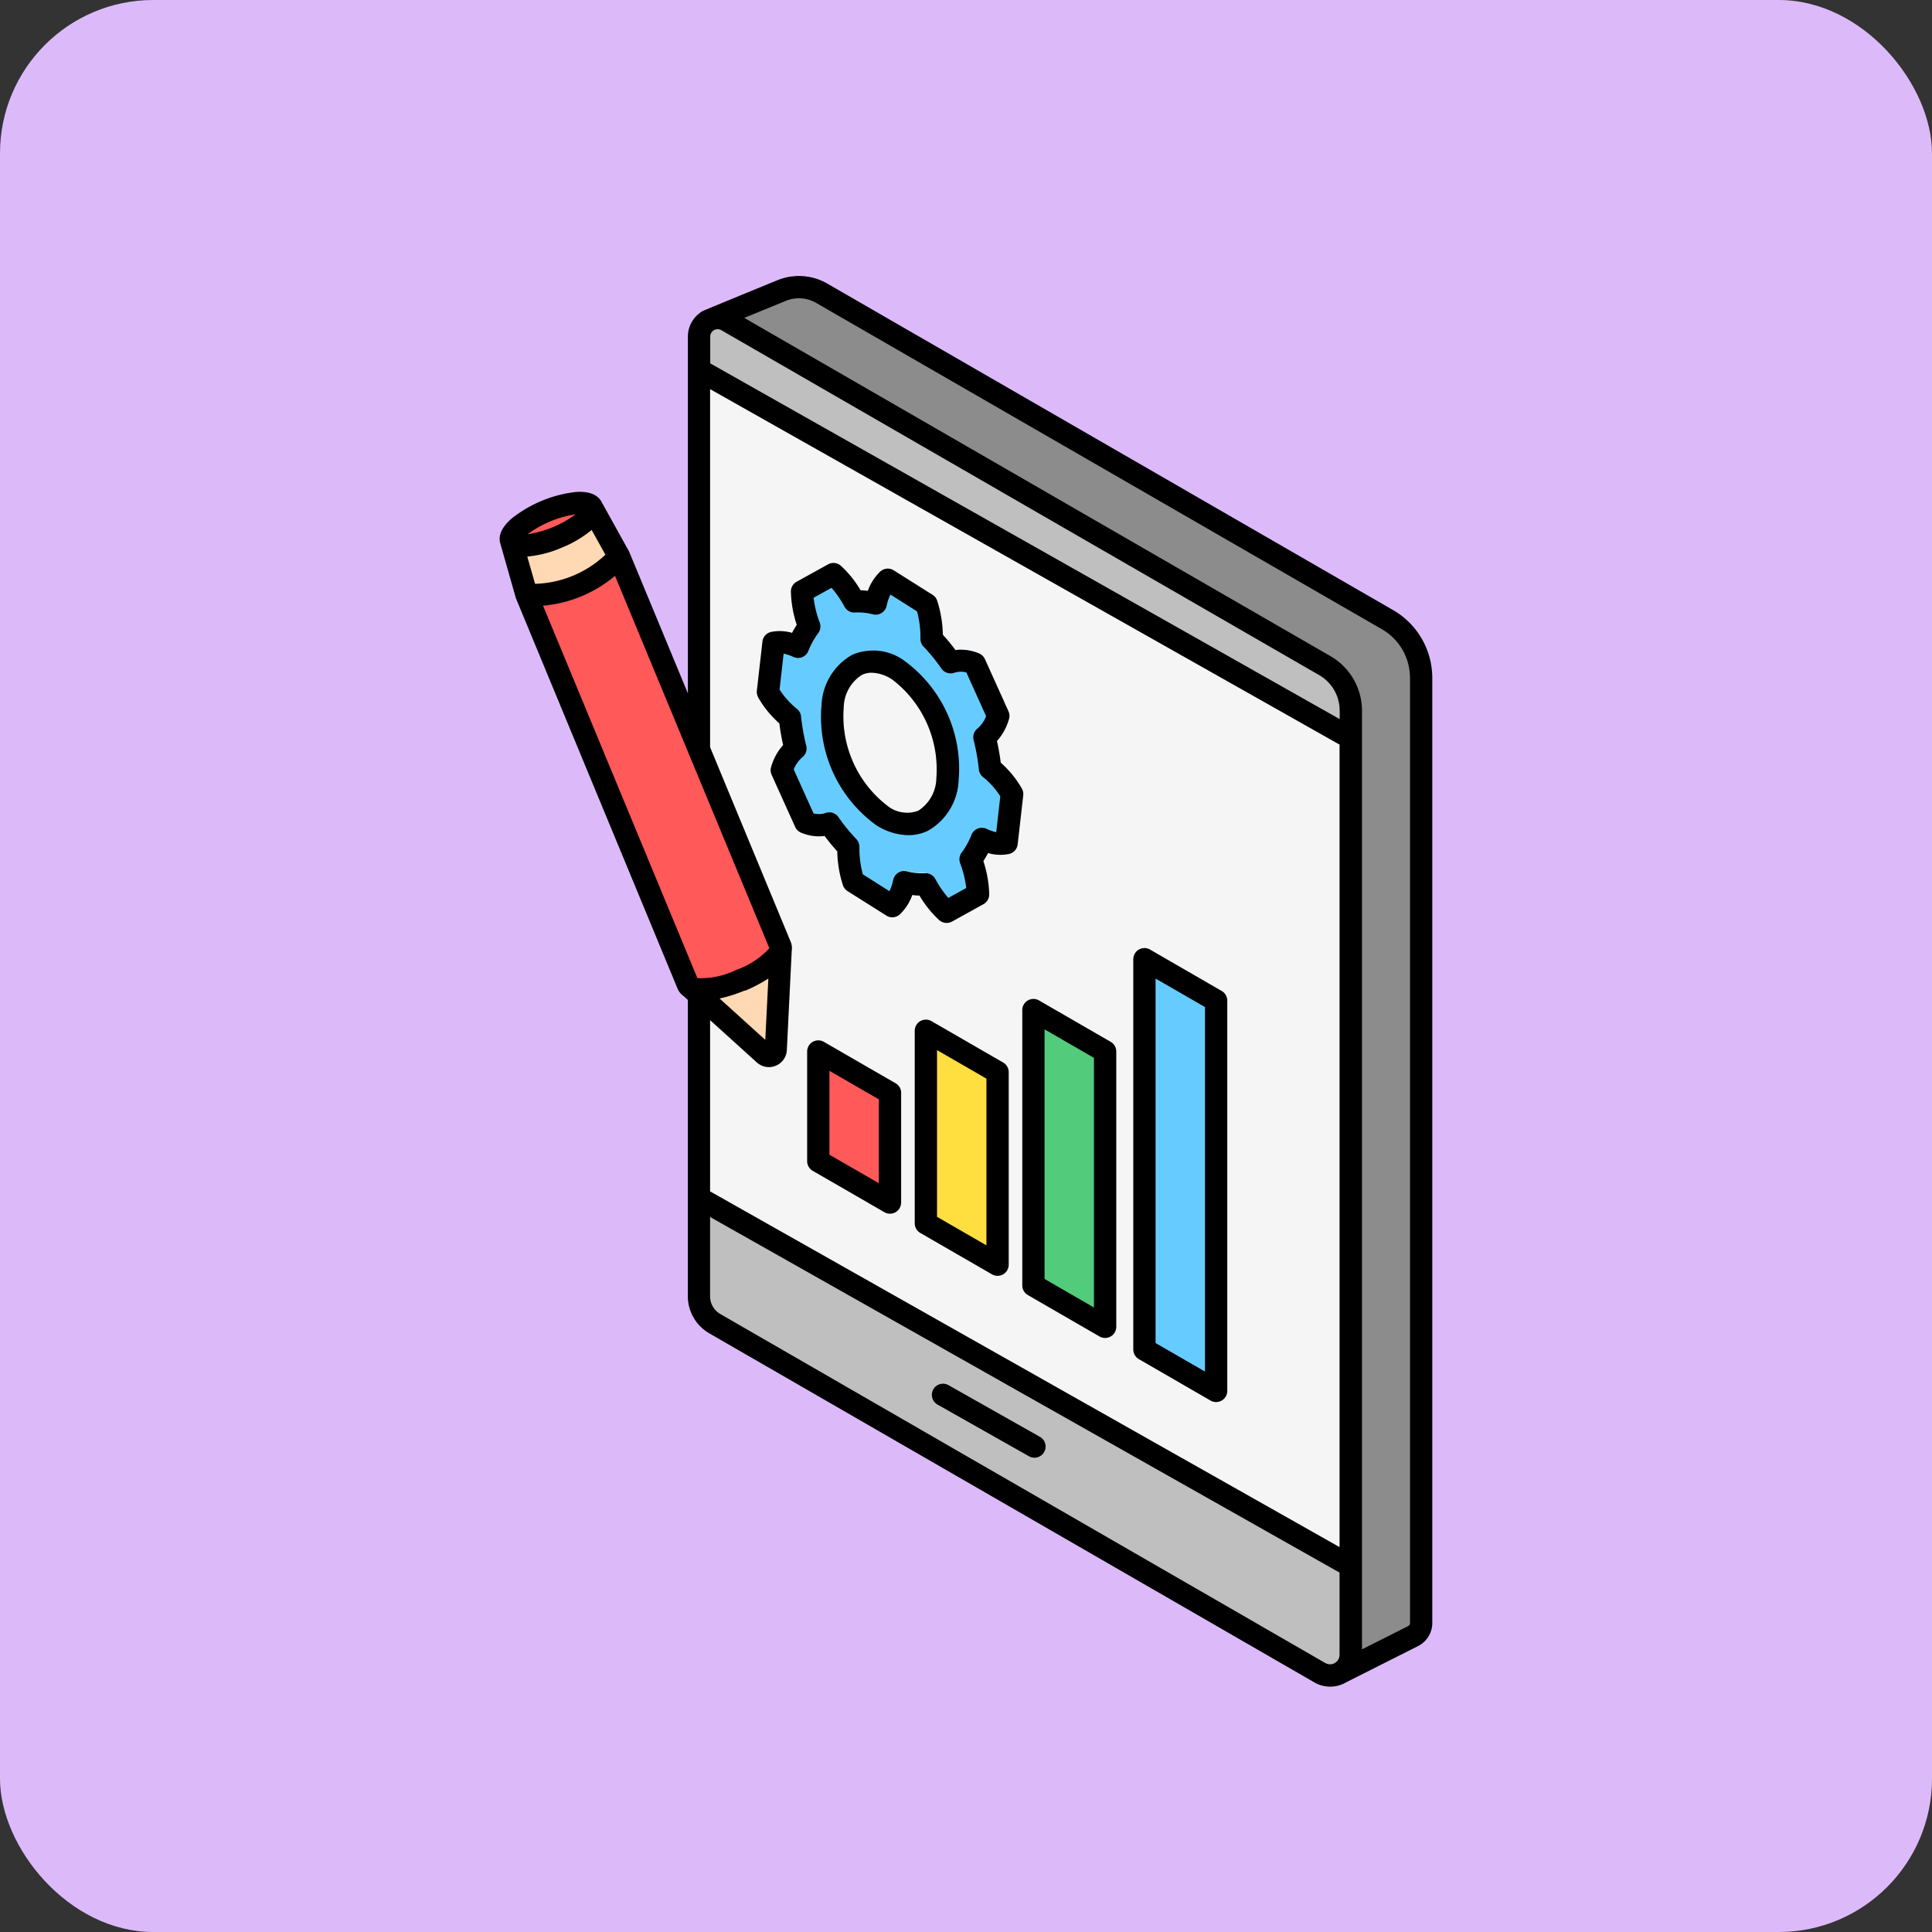 <svg xmlns="http://www.w3.org/2000/svg" width="63" height="63" viewBox="0 0 63 63"><rect x="0" y="0" width="63" height="63" fill="#333333" stroke="none"/><g transform="translate(-926.117 -1679)"><rect width="63" height="63" rx="5" transform="translate(926.117 1679)" fill="#dcbafa"/><g transform="translate(853.672 1684.996)"><g transform="translate(89.103 3.367)"><path d="M187.9,19.74V50.577a.479.479,0,0,1-.277.418l-2.335,1.176L164.764,8.047l2.287-.936a1.477,1.477,0,0,1,1.3.088l18.458,10.651A2.184,2.184,0,0,1,187.9,19.74Z" transform="translate(-158.217 -7)" fill="#8c8c8c"/><path d="M181.507,30.941v30.79a.673.673,0,0,1-1.01.583L160.769,50.934a1.029,1.029,0,0,1-.515-.891V18.752a.6.6,0,0,1,.907-.524l19.5,11.251a1.689,1.689,0,0,1,.845,1.463Z" transform="translate(-154.117 -17.133)" fill="#bfbfbf"/><path d="M181.507,48.746v27L160.254,63.732v-27Z" transform="translate(-154.117 -34.034)" fill="#f5f5f5"/><path d="M160.146,244.553l-.16,3.268a.222.222,0,0,1-.371.154l-2.41-2.188Z" transform="translate(-151.344 -222.957)" fill="#ffd9b3"/><path d="M96.415,87.715a4.322,4.322,0,0,1-3.019,1.25l-.013-.032-.5-1.764,2.632-1.09.891,1.6.013.032Z" transform="translate(-92.867 -78.89)" fill="#ffd9b3"/><path d="M192.2,112.219h0a7.044,7.044,0,0,0-.18-1.008,1.4,1.4,0,0,0,.446-.7l-.768-1.7a1.1,1.1,0,0,0-.783-.038A6.236,6.236,0,0,0,190.3,108a3.534,3.534,0,0,0-.165-1.129l-1.268-.8a1.5,1.5,0,0,0-.39.782h0a2.275,2.275,0,0,0-.7-.07,3.354,3.354,0,0,0-.679-.893l-1.025.567a3.531,3.531,0,0,0,.232,1.144,2.858,2.858,0,0,0-.367.663,1.266,1.266,0,0,0-.795-.133l-.182,1.6a2.97,2.97,0,0,0,.718.836h0a7.02,7.02,0,0,0,.18,1.008,1.4,1.4,0,0,0-.446.7l.768,1.7a1.1,1.1,0,0,0,.783.038,6.244,6.244,0,0,0,.621.763,3.535,3.535,0,0,0,.165,1.129l1.268.8a1.5,1.5,0,0,0,.39-.782h0a2.276,2.276,0,0,0,.7.07,3.354,3.354,0,0,0,.679.893l1.025-.567a3.53,3.53,0,0,0-.232-1.144,2.862,2.862,0,0,0,.367-.663,1.265,1.265,0,0,0,.795.133l.182-1.6A2.971,2.971,0,0,0,192.2,112.219Zm-1.391.361c-.148,1.309-1.106,1.839-2.14,1.184a4.016,4.016,0,0,1-1.6-3.555c.148-1.309,1.106-1.839,2.14-1.184a4.016,4.016,0,0,1,1.6,3.555Z" transform="translate(-176.577 -96.898)" fill="#6cf"/><g transform="translate(0 7.039)"><path d="M94.253,85.555c-.727.3-1.4.352-1.495.114s.411-.675,1.138-.977,1.4-.352,1.495-.114-.411.675-1.138.977Z" transform="translate(-92.746 -84.428)" fill="#ff5959"/><path d="M105.529,117.849c-.834.345-1.6.4-1.714.131l-5.243-12.657a4.322,4.322,0,0,0,3.019-1.25l5.243,12.657c.113.273-.471.775-1.3,1.12Z" transform="translate(-98.042 -102.286)" fill="#ff5959"/><path d="M205.357,282.526V286.1l-2.338-1.351v-3.576Z" transform="translate(-192.994 -263.289)" fill="#ff5959"/></g><path d="M243.938,275.1v6.277l-2.338-1.351v-6.277Z" transform="translate(-228.068 -249.498)" fill="#ffdf40"/><path d="M282.519,267.671v8.978l-2.338-1.35v-8.978l2.338,1.351Z" transform="translate(-263.141 -242.746)" fill="#52cc7b"/><path d="M322.321,249.423V262.15l-2.338-1.351V248.072Z" transform="translate(-299.325 -226.156)" fill="#6cf"/></g><path d="M102.877,39.312a.364.364,0,0,1,.5-.138l2.964,1.675a.364.364,0,1,1-.358.633l-2.964-1.675a.364.364,0,0,1-.138-.5ZM119.15,16.106V46.939s0,.012,0,.015a.844.844,0,0,1-.481.735l-2.33,1.174a1.027,1.027,0,0,1-1.037,0L95.574,37.482a1.4,1.4,0,0,1-.7-1.206V26.609l-.136-.123a.559.559,0,0,1-.2-.248s-5.266-12.715-5.27-12.728l-.5-1.753c-.068-.194-.051-.491.369-.851a4.133,4.133,0,0,1,2.071-.858c.551-.042.774.156.863.341l.885,1.594c.007.012,1.92,4.63,1.92,4.63V4.985a.958.958,0,0,1,.484-.838C95.411,4.118,97.8,3.14,97.8,3.14a1.853,1.853,0,0,1,1.618.109L117.876,13.9a2.554,2.554,0,0,1,1.274,2.206Zm-29.5-4.682a3.522,3.522,0,0,0,1.564-.648,3.521,3.521,0,0,0-1.564.648Zm.243,1.618a3.476,3.476,0,0,0,2.293-.95l-.448-.807-.012.011a3.736,3.736,0,0,1-.976.572,3.681,3.681,0,0,1-1.111.285Zm6.558,12.59a2.647,2.647,0,0,0,1.082-.708L92.5,12.781a4.2,4.2,0,0,1-2.347.973L95.186,25.9A2.648,2.648,0,0,0,96.452,25.632Zm.278.672a4.842,4.842,0,0,1-.819.26L97.4,27.913l.1-2a4.9,4.9,0,0,1-.765.4Zm19.4,18.982L95.6,33.688v2.588a.667.667,0,0,0,.333.576l19.728,11.381a.31.31,0,0,0,.465-.268V45.287Zm0-27L95.6,6.693V18.368l2.626,6.341a.555.555,0,0,1,.036.3l-.159,3.235a.581.581,0,0,1-.361.512.591.591,0,0,1-.226.045.582.582,0,0,1-.392-.153L95.6,27.269v5.584l20.526,11.6V18.291Zm0-1.117a1.329,1.329,0,0,0-.663-1.148l-19.5-11.25a.241.241,0,0,0-.361.209v.873l20.526,11.6v-.281Zm2.293-1.068a1.825,1.825,0,0,0-.91-1.576L99.054,3.879a1.121,1.121,0,0,0-.979-.066l-1.36.557L115.831,15.4a2.058,2.058,0,0,1,1.027,1.778V47.787l1.489-.75a.122.122,0,0,0,.077-.1V16.106ZM99.234,17a1.978,1.978,0,0,1,1-1.644,1.723,1.723,0,0,1,1.7.194,4.354,4.354,0,0,1,1.77,3.9,1.978,1.978,0,0,1-1,1.644,1.466,1.466,0,0,1-.638.144A1.991,1.991,0,0,1,101,20.9,4.354,4.354,0,0,1,99.234,17Zm2.159,3.288a1.03,1.03,0,0,0,.994.153,1.285,1.285,0,0,0,.591-1.07,3.679,3.679,0,0,0-1.436-3.206,1.277,1.277,0,0,0-.67-.224.742.742,0,0,0-.323.071,1.285,1.285,0,0,0-.591,1.07,3.679,3.679,0,0,0,1.436,3.206Zm-4.22-3.538a.363.363,0,0,1-.048-.225l.182-1.6a.364.364,0,0,1,.287-.315,1.442,1.442,0,0,1,.679.031q.071-.137.153-.262a3.718,3.718,0,0,1-.191-1.08.364.364,0,0,1,.187-.325l1.025-.567a.363.363,0,0,1,.419.048,3.477,3.477,0,0,1,.644.8q.116,0,.233.018a1.626,1.626,0,0,1,.4-.626.364.364,0,0,1,.446-.045l1.268.8a.364.364,0,0,1,.152.2,3.856,3.856,0,0,1,.181,1.1c.143.156.281.324.413.5a1.5,1.5,0,0,1,.765.108.364.364,0,0,1,.194.187l.768,1.7a.364.364,0,0,1,.018.251,1.813,1.813,0,0,1-.393.72c.053.236.094.472.123.706a3.337,3.337,0,0,1,.686.838.363.363,0,0,1,.048.225l-.182,1.6a.364.364,0,0,1-.287.315,1.442,1.442,0,0,1-.679-.031q-.071.137-.153.262a3.723,3.723,0,0,1,.191,1.08.364.364,0,0,1-.187.325l-1.025.567a.364.364,0,0,1-.419-.048,3.476,3.476,0,0,1-.644-.8q-.116,0-.233-.018a1.626,1.626,0,0,1-.4.626.364.364,0,0,1-.446.045l-1.268-.8a.363.363,0,0,1-.152-.2,3.852,3.852,0,0,1-.181-1.095c-.143-.156-.281-.324-.413-.5a1.5,1.5,0,0,1-.765-.108.364.364,0,0,1-.194-.187l-.768-1.7a.364.364,0,0,1-.018-.251,1.812,1.812,0,0,1,.393-.72c-.053-.236-.094-.472-.123-.706a3.339,3.339,0,0,1-.686-.838Zm.689-.267a2.564,2.564,0,0,0,.567.633.364.364,0,0,1,.137.25,6.673,6.673,0,0,0,.17.955.364.364,0,0,1-.119.368,1,1,0,0,0-.289.407l.644,1.428a.7.7,0,0,0,.4-.013.363.363,0,0,1,.413.138,5.88,5.88,0,0,0,.585.719.364.364,0,0,1,.1.257,3.17,3.17,0,0,0,.111.89l.867.549a1.583,1.583,0,0,0,.125-.371.364.364,0,0,1,.444-.275,1.921,1.921,0,0,0,.587.06h.022a.364.364,0,0,1,.319.189,3.335,3.335,0,0,0,.424.617l.584-.323a3.358,3.358,0,0,0-.2-.812.364.364,0,0,1,.051-.344,2.5,2.5,0,0,0,.32-.579.364.364,0,0,1,.492-.195,1.293,1.293,0,0,0,.315.106l.132-1.165a2.563,2.563,0,0,0-.568-.634.385.385,0,0,1-.031-.028.364.364,0,0,1-.1-.22,6.711,6.711,0,0,0-.171-.956.364.364,0,0,1,.119-.368,1,1,0,0,0,.289-.407l-.644-1.428a.7.7,0,0,0-.4.013.364.364,0,0,1-.413-.138,5.886,5.886,0,0,0-.585-.719.364.364,0,0,1-.1-.257,3.17,3.17,0,0,0-.111-.89l-.867-.549a1.579,1.579,0,0,0-.125.371.364.364,0,0,1-.444.275,1.921,1.921,0,0,0-.587-.06.363.363,0,0,1-.341-.188,3.337,3.337,0,0,0-.424-.617l-.584.323a3.358,3.358,0,0,0,.2.812.364.364,0,0,1-.051.344,2.5,2.5,0,0,0-.32.579.364.364,0,0,1-.492.195,1.294,1.294,0,0,0-.315-.106l-.132,1.165ZM109.4,38.009V25.282a.364.364,0,0,1,.545-.315l2.338,1.351a.364.364,0,0,1,.182.315V39.36a.364.364,0,0,1-.545.315l-2.338-1.351a.364.364,0,0,1-.182-.315Zm.727-.21,1.611.93V26.843l-1.611-.93ZM105.78,26.941a.364.364,0,0,1,.545-.315l2.338,1.351a.364.364,0,0,1,.182.315V37.27a.364.364,0,0,1-.545.315l-2.338-1.351a.364.364,0,0,1-.182-.315Zm.727,8.768,1.611.93V28.5l-1.611-.93Zm-4.677-6.067v3.576a.364.364,0,0,1-.545.315l-2.338-1.35a.364.364,0,0,1-.182-.315V28.292a.364.364,0,0,1,.545-.315l2.338,1.35A.364.364,0,0,1,101.831,29.642Zm-.727.21-1.611-.93v2.736l1.611.93Zm4.235-.885v6.277a.364.364,0,0,1-.545.315l-2.338-1.35a.364.364,0,0,1-.182-.315V27.616a.364.364,0,0,1,.545-.315l2.338,1.35A.364.364,0,0,1,105.338,28.967Zm-.727.21L103,28.246v5.437l1.611.93Z" transform="translate(0 0)"/></g></g></svg>